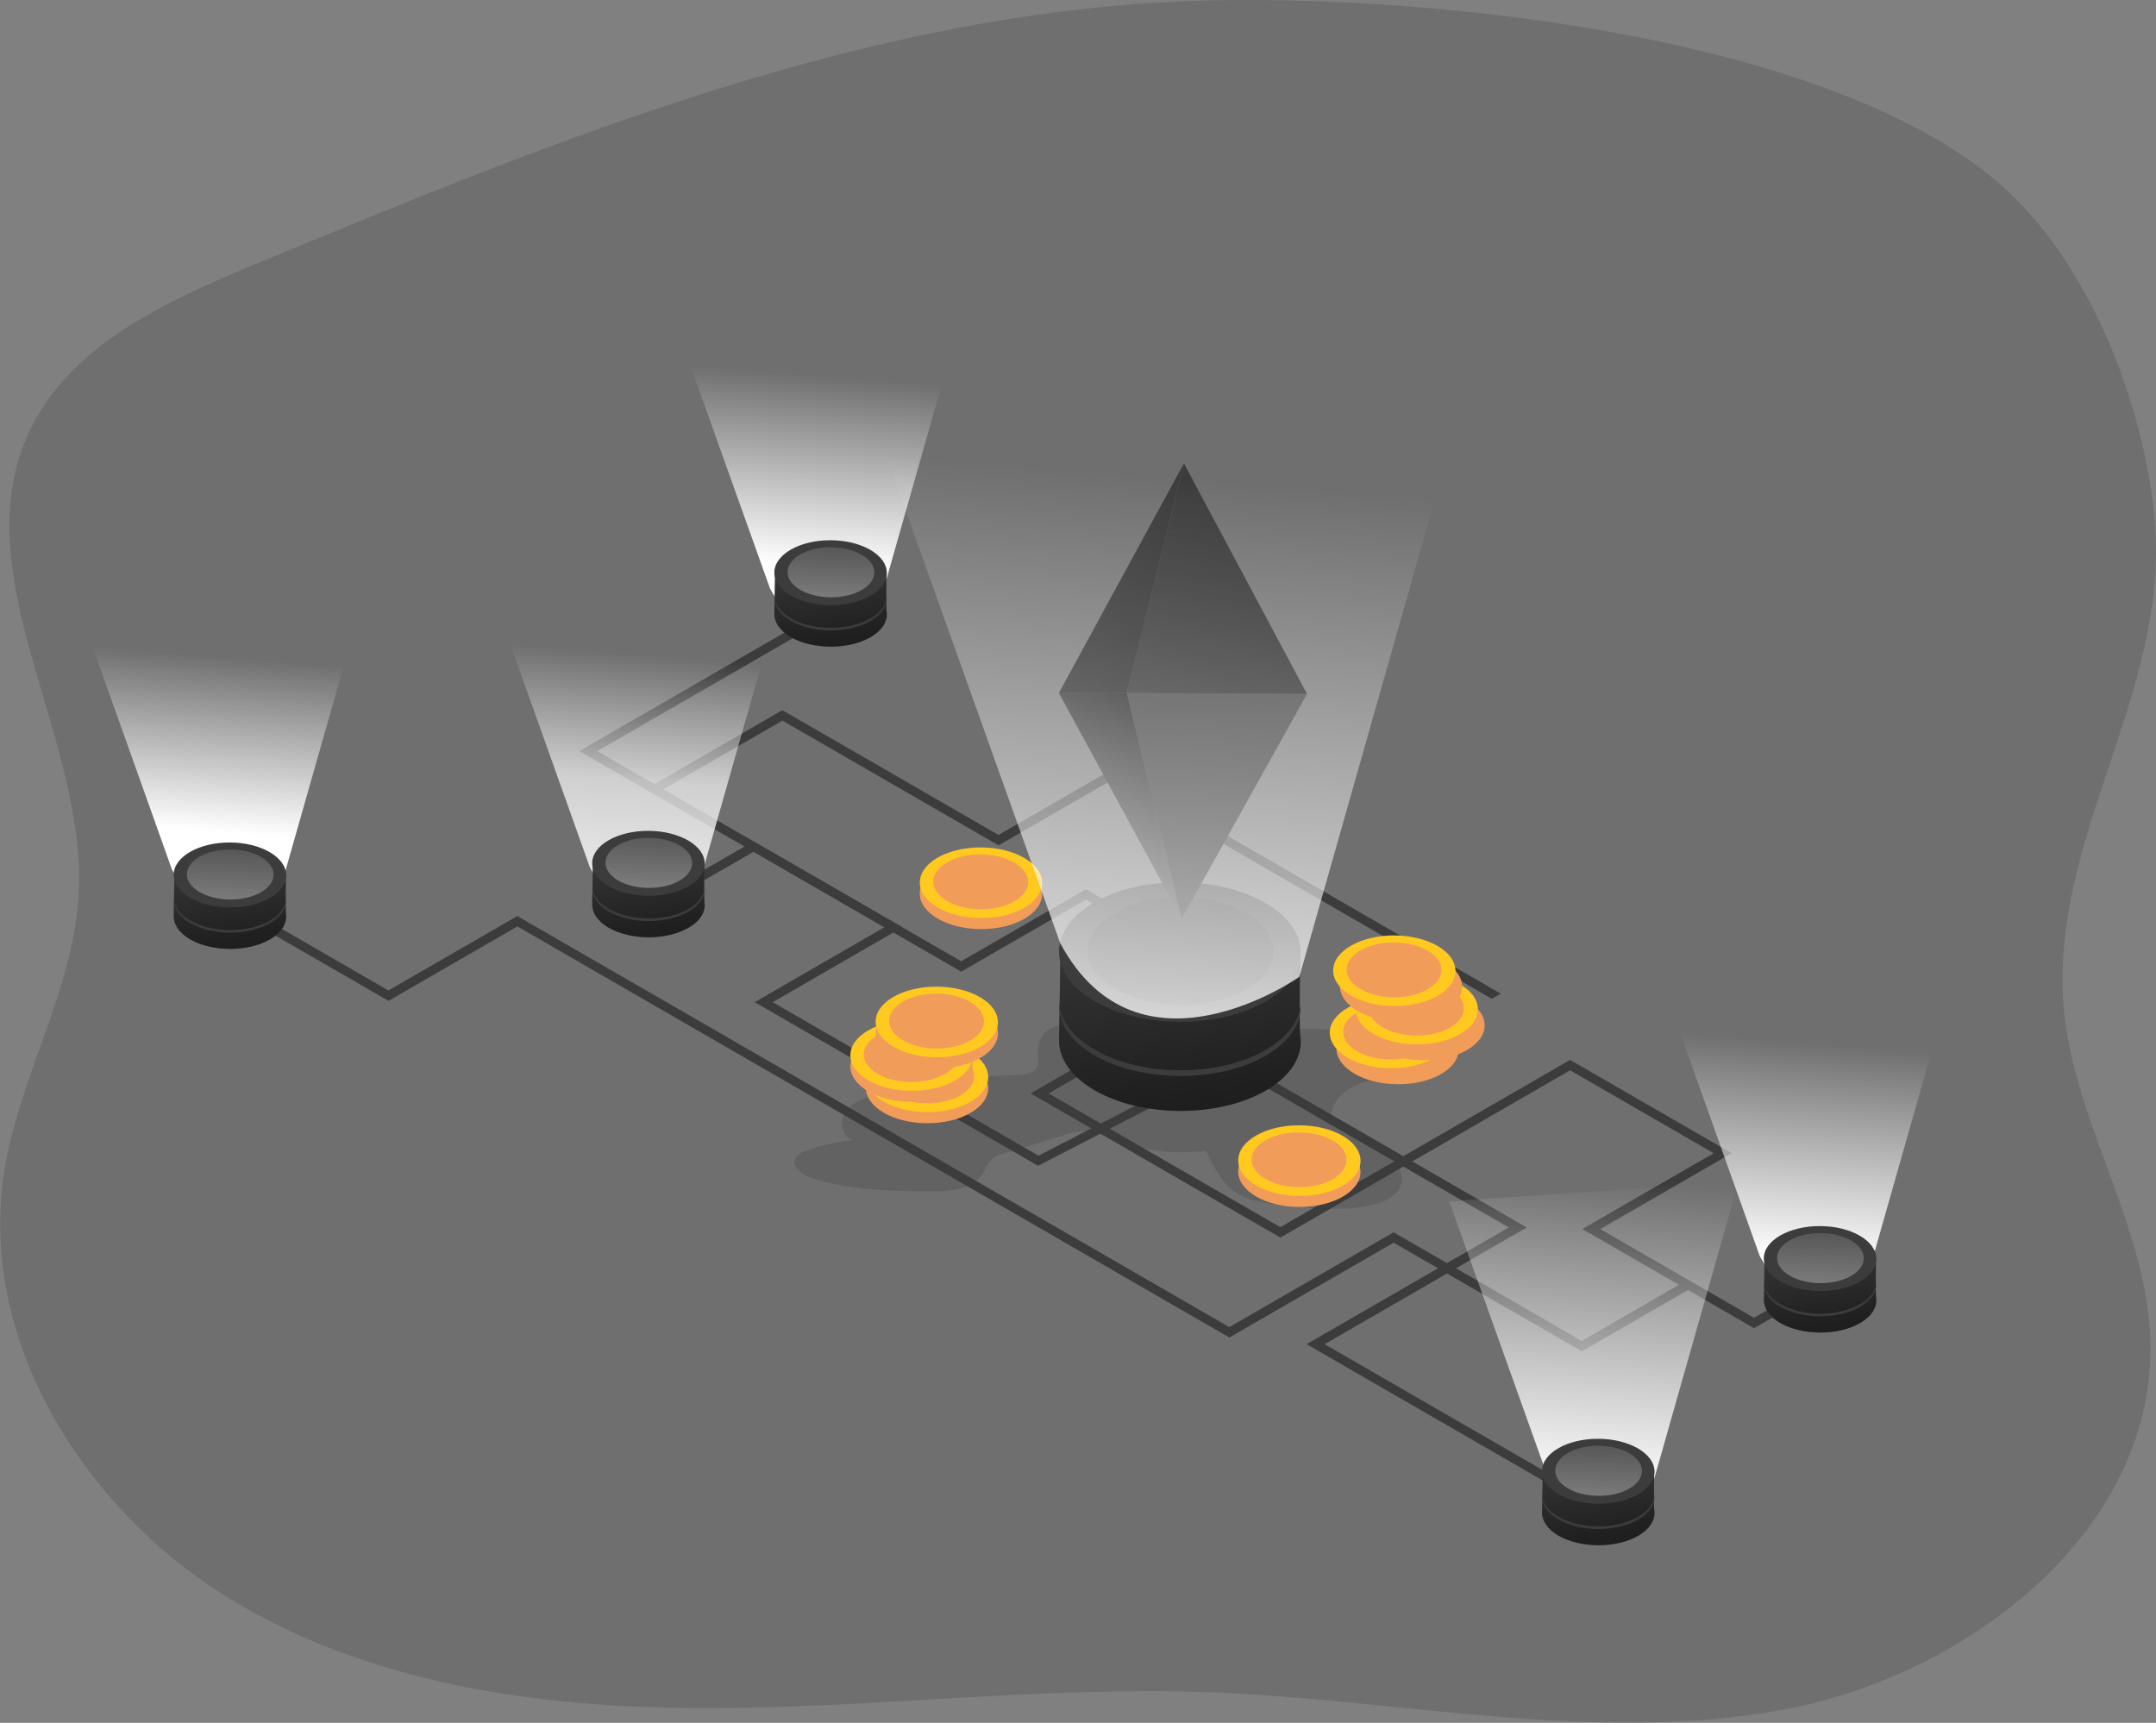 <svg id="Layer_1" data-name="Layer 1" xmlns="http://www.w3.org/2000/svg" xmlns:xlink="http://www.w3.org/1999/xlink" viewBox="0 0 547.54 437.55"><rect x="0" y="0" width="547.54" height="437.55" fill="#808080" stroke="none"/><defs><linearGradient id="linear-gradient" x1="310.44" y1="231.82" x2="327.17" y2="348.94" gradientUnits="userSpaceOnUse"><stop offset="0" stop-color="#010101" stop-opacity="0"/><stop offset="0.95" stop-color="#010101"/></linearGradient><linearGradient id="linear-gradient-2" x1="316.48" y1="214.94" x2="309.1" y2="372.41" gradientTransform="translate(562.57 -66.8) rotate(89.69)" xlink:href="#linear-gradient"/><linearGradient id="linear-gradient-3" x1="279.18" y1="130.33" x2="303.29" y2="201.19" xlink:href="#linear-gradient"/><linearGradient id="linear-gradient-4" x1="273.15" y1="213.76" x2="314.98" y2="180.3" xlink:href="#linear-gradient"/><linearGradient id="linear-gradient-5" x1="301.61" y1="126.72" x2="318.67" y2="240.23" xlink:href="#linear-gradient"/><linearGradient id="linear-gradient-6" x1="309.78" y1="171.25" x2="295.34" y2="266.38" xlink:href="#linear-gradient"/><linearGradient id="linear-gradient-7" x1="309.31" y1="129.18" x2="294.87" y2="311.58" gradientUnits="userSpaceOnUse"><stop offset="0" stop-color="#fff" stop-opacity="0"/><stop offset="0.95" stop-color="#fff"/></linearGradient><linearGradient id="linear-gradient-8" x1="473.36" y1="272.64" x2="466.75" y2="356.19" gradientUnits="userSpaceOnUse"><stop offset="0" stop-color="#fff" stop-opacity="0"/><stop offset="0.66" stop-color="#fff"/></linearGradient><linearGradient id="linear-gradient-9" x1="420.11" y1="306.72" x2="413.5" y2="390.28" xlink:href="#linear-gradient-7"/><linearGradient id="linear-gradient-10" x1="176.28" y1="174" x2="169.67" y2="257.55" gradientUnits="userSpaceOnUse"><stop offset="0" stop-color="#fff" stop-opacity="0"/><stop offset="0.38" stop-color="#fff" stop-opacity="0.67"/><stop offset="0.95" stop-color="#fff"/></linearGradient><linearGradient id="linear-gradient-11" x1="222.04" y1="103.19" x2="215.43" y2="186.75" gradientUnits="userSpaceOnUse"><stop offset="0" stop-color="#fff" stop-opacity="0"/><stop offset="0.58" stop-color="#fff"/></linearGradient><linearGradient id="linear-gradient-12" x1="70.15" y1="174.55" x2="63.54" y2="258.1" gradientUnits="userSpaceOnUse"><stop offset="0" stop-color="#fff" stop-opacity="0"/><stop offset="0.53" stop-color="#fff"/></linearGradient><linearGradient id="linear-gradient-13" x1="475.29" y1="319.25" x2="483.07" y2="373.72" xlink:href="#linear-gradient"/><linearGradient id="linear-gradient-14" x1="478.1" y1="311.39" x2="474.67" y2="384.64" gradientTransform="translate(802.18 -151.69) rotate(89.69)" xlink:href="#linear-gradient-7"/><linearGradient id="linear-gradient-15" x1="418.95" y1="373.25" x2="426.74" y2="427.73" xlink:href="#linear-gradient"/><linearGradient id="linear-gradient-16" x1="421.76" y1="365.4" x2="418.33" y2="438.65" gradientTransform="translate(800.16 -41.64) rotate(89.69)" xlink:href="#linear-gradient-7"/><linearGradient id="linear-gradient-17" x1="224" y1="145.05" x2="231.78" y2="199.52" xlink:href="#linear-gradient"/><linearGradient id="linear-gradient-18" x1="226.8" y1="137.19" x2="223.37" y2="210.44" gradientTransform="translate(378.05 -73.65) rotate(89.69)" xlink:href="#linear-gradient-7"/><linearGradient id="linear-gradient-19" x1="177.74" y1="218.86" x2="185.52" y2="273.33" xlink:href="#linear-gradient"/><linearGradient id="linear-gradient-20" x1="180.55" y1="211.01" x2="177.12" y2="284.25" gradientTransform="matrix(0.01, 1, -1, 0.01, 405.86, 46.02)" xlink:href="#linear-gradient-7"/><linearGradient id="linear-gradient-21" x1="71.45" y1="221.81" x2="79.23" y2="276.29" xlink:href="#linear-gradient"/><linearGradient id="linear-gradient-22" x1="74.26" y1="213.96" x2="70.82" y2="287.21" gradientTransform="translate(303.1 155.24) rotate(89.69)" xlink:href="#linear-gradient-7"/></defs><title>Ether Cryptocurrency</title><path d="M320.28,8.06C236.54,10.42,157,43,79.61,75.09,56.94,84.5,32.27,95.77,22.17,118.14,5.76,154.5,37.1,195.19,35,235c-1.32,24.28-15.05,46.23-18.87,70.24C9.37,347.49,35.47,390,71.63,412.83s80.42,28.92,123.16,28.89,85.42-5.64,128.13-4c48.27,1.9,96.88,13.07,144.42,4.49s95.37-45.8,93.77-94.08c-1-30.33-21-57.54-22.22-87.86-1.69-42.7,28-78.65,23.15-122.48-3.24-29.45-17.51-65.74-41.29-85C475,15.81,374.93,6.52,320.28,8.06Z" transform="translate(-15.02 -7.9)" fill="#3c3c3d" opacity="0.24" style="isolation:isolate"/><polygon points="325.17 314.31 261.74 277.69 311.37 249.04 275.78 228.49 244.12 246.77 147.11 190.76 204.72 157.5 207.01 158.82 151.68 190.77 244.1 244.13 275.76 225.85 315.94 249.05 266.31 277.7 325.15 311.67 398.74 269.19 439.78 292.88 406.41 312.15 445.44 334.69 463.13 324.48 465.43 325.8 445.46 337.33 401.84 312.14 435.21 292.88 398.75 271.83 325.17 314.31" fill="#3c3c3d"/><polygon points="411.11 387.15 331.83 341.38 383.17 311.74 312.42 270.89 263.63 296.08 191.66 254.52 224.6 235.5 191.38 216.32 167.28 230.24 164.98 228.91 191.36 213.68 229.17 235.51 196.23 254.53 263.74 293.51 312.53 268.32 387.74 311.75 336.4 341.38 413.39 385.84 411.11 387.15" fill="#3c3c3d"/><polygon points="98.67 254.19 58.77 231.16 61.05 229.84 98.65 251.55 131.38 232.65 312.2 337.05 353.92 312.97 401.7 340.56 428.16 325.28 430.45 326.61 401.72 343.2 353.93 315.61 312.21 339.69 131.4 235.29 98.67 254.19" fill="#3c3c3d"/><polygon points="168.4 200.51 166.11 199.18 198.69 180.37 253.58 212.06 282.46 195.39 381.12 252.35 378.84 253.66 282.48 198.03 253.6 214.7 198.71 183.01 168.4 200.51" fill="#3c3c3d"/><path d="M278.62,275.92a7,7,0,0,1,0,2.58c-.64,2-3.31,2.4-5.44,2.44a147.13,147.13,0,0,0-35.95,5.15c-2.81.76-5.82,1.76-7.49,4.16s-.93,6.53,1.92,7.14a57.72,57.72,0,0,0-12,2.78,4.39,4.39,0,0,0-2.58,1.72c-1.23,2.22,1.65,4.45,4.07,5.22,9.69,3.13,20,3.25,30.23,3.35,4.84,0,10.53-.34,13.18-4.4.83-1.28,1.29-2.87,2.46-3.86a7.6,7.6,0,0,1,2.75-1.27l15.36-4.71a17.23,17.23,0,0,1,5.78-1.07c2.28.12,4.4,1.13,6.52,2a47.88,47.88,0,0,0,23.86,3c1.91,4,4,8.3,7.76,10.73,3.07,2,6.83,2.46,10.46,2.9,8,1,16.14,1.91,24,.15,3.31-.74,7-2.54,7.48-5.9.53-3.85-3.47-6.63-6.93-8.42l-7-3.65a8,8,0,0,1-3.34-2.58c-1.54-2.49.1-5.81,2.33-7.72a14.44,14.44,0,0,1,6.21-3.09c3.41-.76,7-.24,10.46-.39s7.29-1.23,9.2-4.17a2,2,0,0,0,.4-1.43,2.19,2.19,0,0,0-1-1.22c-7.73-5.41-17.79-5.81-27.22-6l-43.42-.92c-7.16-.15-14.36-.08-21.51-.45C283.64,267.65,278.2,268.8,278.62,275.92Z" transform="translate(-15.02 -7.9)" fill="#3c3c3d" opacity="0.24" style="isolation:isolate"/><ellipse cx="250.45" cy="284.2" rx="8.97" ry="15.53" transform="translate(-50.12 525.21) rotate(-89.69)" fill="#f29c5a"/><ellipse cx="250.45" cy="281.39" rx="8.97" ry="15.53" transform="translate(-47.31 522.41) rotate(-89.69)" fill="#ffc91f"/><ellipse cx="250.38" cy="281.17" rx="6.96" ry="12.06" transform="translate(-47.16 522.12) rotate(-89.69)" fill="#f29c5a"/><ellipse cx="246.52" cy="278.79" rx="8.97" ry="15.53" transform="translate(-48.63 515.89) rotate(-89.69)" fill="#f29c5a"/><ellipse cx="246.52" cy="275.98" rx="8.97" ry="15.53" transform="translate(-45.82 513.09) rotate(-89.69)" fill="#ffc91f"/><ellipse cx="246.45" cy="275.75" rx="6.96" ry="12.06" transform="translate(-45.66 512.8) rotate(-89.69)" fill="#f29c5a"/><ellipse cx="252.94" cy="270.26" rx="8.97" ry="15.53" transform="translate(-33.71 513.83) rotate(-89.69)" fill="#f29c5a"/><ellipse cx="252.94" cy="267.45" rx="8.97" ry="15.53" transform="translate(-30.91 511.04) rotate(-89.69)" fill="#ffc91f"/><ellipse cx="252.87" cy="267.23" rx="6.96" ry="12.06" transform="translate(-30.75 510.75) rotate(-89.69)" fill="#f29c5a"/><ellipse cx="368.27" cy="273.05" rx="8.97" ry="15.53" transform="matrix(0.01, -1, 1, 0.01, 78.2, 631.94)" fill="#f29c5a"/><ellipse cx="368.27" cy="270.24" rx="8.97" ry="15.53" transform="translate(81.01 629.14) rotate(-89.69)" fill="#ffc91f"/><ellipse cx="368.2" cy="270.02" rx="6.96" ry="12.06" transform="translate(81.16 628.85) rotate(-89.69)" fill="#f29c5a"/><ellipse cx="374.83" cy="266.98" rx="8.97" ry="15.53" transform="matrix(0.01, -1, 1, 0.01, 90.79, 632.46)" fill="#f29c5a"/><ellipse cx="374.83" cy="264.17" rx="8.97" ry="15.53" transform="translate(93.6 629.67) rotate(-89.69)" fill="#ffc91f"/><ellipse cx="374.76" cy="263.95" rx="6.96" ry="12.06" transform="translate(93.76 629.38) rotate(-89.69)" fill="#f29c5a"/><ellipse cx="369.13" cy="257.25" rx="8.97" ry="15.53" transform="matrix(0.01, -1, 1, 0.01, 94.86, 617.08)" fill="#f29c5a"/><ellipse cx="369.13" cy="254.44" rx="8.97" ry="15.53" transform="translate(97.67 614.29) rotate(-89.69)" fill="#ffc91f"/><ellipse cx="369.06" cy="254.22" rx="6.96" ry="12.06" transform="translate(97.82 614) rotate(-89.69)" fill="#f29c5a"/><ellipse cx="264.15" cy="234.89" rx="8.97" ry="15.53" transform="translate(12.8 489.87) rotate(-89.69)" fill="#f29c5a"/><ellipse cx="264.15" cy="232.09" rx="8.97" ry="15.53" transform="translate(15.61 487.08) rotate(-89.69)" fill="#ffc91f"/><ellipse cx="264.08" cy="231.86" rx="6.96" ry="12.06" transform="translate(15.77 486.79) rotate(-89.69)" fill="#f29c5a"/><ellipse cx="345.02" cy="305.47" rx="8.97" ry="15.53" transform="translate(22.65 640.93) rotate(-89.69)" fill="#f29c5a"/><ellipse cx="345.02" cy="302.67" rx="8.97" ry="15.53" transform="translate(25.46 638.14) rotate(-89.69)" fill="#ffc91f"/><ellipse cx="344.95" cy="302.44" rx="6.96" ry="12.06" transform="translate(25.62 637.85) rotate(-89.69)" fill="#f29c5a"/><path d="M336.45,284.89c-11.95,6.9-31.39,6.86-43.42-.08-6-3.47-9-8-9.06-12.55,0-1.71.48-25.62.31-24.8-.6,3,4.88,14.43,8.61,12.28,11.95-6.9,31.39-6.87,43.42.08,3,1.75,7.4-13.12,8.91-11,0,0-.28,20.13,0,21.81C346.09,275.76,343.17,281,336.45,284.89Z" transform="translate(-15.02 -7.9)" fill="#3c3c3d"/><path d="M336.45,284.89c-11.95,6.9-31.39,6.86-43.42-.08-6-3.47-9-8-9.06-12.55,0-1.71.48-25.62.31-24.8-.6,3,4.88,14.43,8.61,12.28,11.95-6.9,31.39-6.87,43.42.08,3,1.75,7.4-13.12,8.91-11,0,0-.28,20.13,0,21.81C346.09,275.76,343.17,281,336.45,284.89Z" transform="translate(-15.02 -7.9)" fill="url(#linear-gradient)"/><ellipse cx="314.67" cy="249.68" rx="17.73" ry="30.7" transform="translate(48.27 555.09) rotate(-89.69)" fill="#3c3c3d"/><path d="M345.35,262.92c.28,4.72-2.69,9.51-8.91,13.11-12,6.89-31.39,6.85-43.42-.07-6.29-3.63-9.29-8.42-9-13.18.38,4.27,3.39,8.46,9,11.68,12,7,31.46,7,43.42.1C342,271.31,345,267.15,345.35,262.92Z" transform="translate(-15.02 -7.9)" fill="#3c3c3d"/><ellipse cx="314.86" cy="249.42" rx="13.67" ry="23.68" transform="translate(48.72 555.03) rotate(-89.69)" fill="url(#linear-gradient-2)"/><polygon points="300.67 117.69 268.93 176 286.15 176 300.67 117.69" fill="#3c3c3d"/><polygon points="300.1 233.33 268.93 176 286.15 176 300.1 233.33" fill="#3c3c3d"/><polygon points="331.92 176.25 300.67 117.69 286.15 176 331.92 176.25" fill="#3c3c3d"/><polygon points="300.1 233.33 331.92 176.25 286.15 176 300.1 233.33" fill="#3c3c3d"/><polygon points="300.67 117.69 268.93 176 286.15 176 300.67 117.69" fill="url(#linear-gradient-3)"/><polygon points="300.1 233.33 268.93 176 286.15 176 300.1 233.33" fill="url(#linear-gradient-4)"/><polygon points="331.92 176.25 300.67 117.69 286.15 176 331.92 176.25" fill="url(#linear-gradient-5)"/><polygon points="300.1 233.33 331.92 176.25 286.15 176 300.1 233.33" fill="url(#linear-gradient-6)"/><path d="M284.28,247.46l-52.49-147L392.22,89.67,345,256S304.3,284.7,284.28,247.46Z" transform="translate(-15.02 -7.9)" fill="url(#linear-gradient-7)"/><path d="M461.9,326.83l-24-67.33,73.48-5L489.7,330.73S471.07,343.88,461.9,326.83Z" transform="translate(-15.02 -7.9)" fill="url(#linear-gradient-8)"/><path d="M407.12,380.3,383.07,313l73.49-5-21.64,76.19S416.28,397.36,407.12,380.3Z" transform="translate(-15.02 -7.9)" fill="url(#linear-gradient-9)"/><path d="M164.82,228.18l-24-67.32,73.48-5-21.64,76.19S174,245.24,164.82,228.18Z" transform="translate(-15.02 -7.9)" fill="url(#linear-gradient-10)"/><path d="M210.58,157.38,186.53,90.05l73.49-5-21.64,76.19S219.74,174.43,210.58,157.38Z" transform="translate(-15.02 -7.9)" fill="url(#linear-gradient-11)"/><path d="M58.69,228.73l-24-67.32,73.49-5L86.49,232.64S67.85,245.79,58.69,228.73Z" transform="translate(-15.02 -7.9)" fill="url(#linear-gradient-12)"/><path d="M487.39,343.93c-5.56,3.21-14.61,3.19-20.2,0-2.8-1.61-4.2-3.73-4.21-5.84,0-.79.22-11.91.14-11.53-.28,1.4,2.27,6.71,4,5.71,5.56-3.21,14.6-3.19,20.19,0,1.41.81,3.44-6.1,4.15-5.1,0,0-.14,9.36,0,10.14C491.87,339.68,490.51,342.12,487.39,343.93Z" transform="translate(-15.02 -7.9)" fill="#3c3c3d"/><path d="M487.39,343.93c-5.56,3.21-14.61,3.19-20.2,0-2.8-1.61-4.2-3.73-4.21-5.84,0-.79.22-11.91.14-11.53-.28,1.4,2.27,6.71,4,5.71,5.56-3.21,14.6-3.19,20.19,0,1.41.81,3.44-6.1,4.15-5.1,0,0-.14,9.36,0,10.14C491.87,339.68,490.51,342.12,487.39,343.93Z" transform="translate(-15.02 -7.9)" fill="url(#linear-gradient-13)"/><ellipse cx="477.26" cy="327.55" rx="8.25" ry="14.28" transform="translate(132.1 795.12) rotate(-89.69)" fill="#3c3c3d"/><path d="M491.53,333.71c.13,2.2-1.25,4.42-4.15,6.1-5.56,3.2-14.6,3.18-20.19,0-2.93-1.7-4.33-3.92-4.2-6.13.18,2,1.58,3.93,4.2,5.43,5.59,3.23,14.63,3.25,20.19,0C490,337.61,491.37,335.68,491.53,333.71Z" transform="translate(-15.02 -7.9)" fill="#3c3c3d"/><ellipse cx="477.35" cy="327.43" rx="6.36" ry="11.01" transform="translate(132.31 795.09) rotate(-89.69)" fill="url(#linear-gradient-14)"/><path d="M431.05,397.94c-5.56,3.21-14.6,3.19-20.2,0-2.79-1.62-4.2-3.73-4.21-5.84,0-.79.22-11.91.15-11.53-.28,1.4,2.27,6.71,4,5.71,5.56-3.21,14.6-3.19,20.2,0,1.41.81,3.44-6.11,4.14-5.1,0,0-.13,9.36,0,10.14C435.54,393.69,434.18,396.13,431.05,397.94Z" transform="translate(-15.02 -7.9)" fill="#3c3c3d"/><path d="M431.05,397.94c-5.56,3.21-14.6,3.19-20.2,0-2.79-1.62-4.2-3.73-4.21-5.84,0-.79.22-11.91.15-11.53-.28,1.4,2.27,6.71,4,5.71,5.56-3.21,14.6-3.19,20.2,0,1.41.81,3.44-6.11,4.14-5.1,0,0-.13,9.36,0,10.14C435.54,393.69,434.18,396.13,431.05,397.94Z" transform="translate(-15.02 -7.9)" fill="url(#linear-gradient-15)"/><ellipse cx="420.92" cy="381.56" rx="8.25" ry="14.28" transform="translate(22.06 792.51) rotate(-89.69)" fill="#3c3c3d"/><path d="M435.19,387.72c.13,2.19-1.25,4.42-4.14,6.1-5.56,3.2-14.6,3.18-20.2,0-2.92-1.69-4.32-3.91-4.19-6.13.18,2,1.58,3.94,4.19,5.44,5.6,3.23,14.64,3.25,20.2,0C433.63,391.62,435,389.69,435.19,387.72Z" transform="translate(-15.02 -7.9)" fill="#3c3c3d"/><ellipse cx="421.01" cy="381.44" rx="6.36" ry="11.01" transform="translate(22.27 792.48) rotate(-89.69)" fill="url(#linear-gradient-16)"/><path d="M236.09,169.73c-5.56,3.21-14.6,3.19-20.19,0-2.8-1.61-4.21-3.73-4.22-5.84,0-.79.23-11.91.15-11.53-.28,1.4,2.27,6.71,4,5.71,5.56-3.21,14.6-3.19,20.2,0,1.41.81,3.44-6.1,4.14-5.1,0,0-.13,9.36,0,10.14C240.58,165.48,239.22,167.92,236.09,169.73Z" transform="translate(-15.02 -7.9)" fill="#3c3c3d"/><path d="M236.09,169.73c-5.56,3.21-14.6,3.19-20.19,0-2.8-1.61-4.21-3.73-4.22-5.84,0-.79.23-11.91.15-11.53-.28,1.4,2.27,6.71,4,5.71,5.56-3.21,14.6-3.19,20.2,0,1.41.81,3.44-6.1,4.14-5.1,0,0-.13,9.36,0,10.14C240.58,165.48,239.22,167.92,236.09,169.73Z" transform="translate(-15.02 -7.9)" fill="url(#linear-gradient-17)"/><ellipse cx="225.96" cy="153.35" rx="8.25" ry="14.28" transform="translate(56.37 370.58) rotate(-89.69)" fill="#3c3c3d"/><path d="M240.23,159.51c.13,2.2-1.25,4.42-4.14,6.1-5.56,3.2-14.6,3.18-20.2,0-2.92-1.7-4.32-3.92-4.19-6.13.18,2,1.58,3.93,4.19,5.43,5.6,3.23,14.64,3.25,20.2.05C238.67,163.41,240.07,161.48,240.23,159.51Z" transform="translate(-15.02 -7.9)" fill="#3c3c3d"/><ellipse cx="226.05" cy="153.23" rx="6.36" ry="11.01" transform="translate(56.58 370.55) rotate(-89.69)" fill="url(#linear-gradient-18)"/><path d="M189.84,243.54c-5.56,3.21-14.61,3.19-20.2,0-2.8-1.61-4.2-3.72-4.22-5.83,0-.8.23-11.92.15-11.54-.28,1.4,2.27,6.72,4,5.71,5.56-3.21,14.6-3.19,20.19,0,1.41.81,3.44-6.1,4.15-5.1,0,0-.14,9.37,0,10.15C194.32,239.29,193,241.74,189.84,243.54Z" transform="translate(-15.02 -7.9)" fill="#3c3c3d"/><path d="M189.84,243.54c-5.56,3.21-14.61,3.19-20.2,0-2.8-1.61-4.2-3.72-4.22-5.83,0-.8.23-11.92.15-11.54-.28,1.4,2.27,6.72,4,5.71,5.56-3.21,14.6-3.19,20.19,0,1.41.81,3.44-6.1,4.15-5.1,0,0-.14,9.37,0,10.15C194.32,239.29,193,241.74,189.84,243.54Z" transform="translate(-15.02 -7.9)" fill="url(#linear-gradient-19)"/><ellipse cx="179.71" cy="227.16" rx="8.25" ry="14.28" transform="translate(-63.45 397.74) rotate(-89.69)" fill="#3c3c3d"/><path d="M194,233.32c.13,2.2-1.25,4.43-4.15,6.1-5.56,3.2-14.6,3.19-20.19,0-2.93-1.69-4.33-3.92-4.2-6.13.18,2,1.58,3.93,4.2,5.43,5.59,3.24,14.63,3.25,20.19.05C192.42,237.23,193.81,235.29,194,233.32Z" transform="translate(-15.02 -7.9)" fill="#3c3c3d"/><ellipse cx="179.8" cy="227.04" rx="6.36" ry="11.01" transform="translate(-63.24 397.71) rotate(-89.69)" fill="url(#linear-gradient-20)"/><path d="M83.54,246.49c-5.55,3.21-14.6,3.2-20.19,0-2.8-1.62-4.2-3.73-4.22-5.84,0-.79.23-11.91.15-11.53-.28,1.4,2.27,6.71,4,5.71,5.56-3.21,14.61-3.2,20.2,0,1.41.82,3.44-6.1,4.15-5.09,0,0-.14,9.36,0,10.14C88,242.25,86.67,244.69,83.54,246.49Z" transform="translate(-15.02 -7.9)" fill="#3c3c3d"/><path d="M83.54,246.49c-5.55,3.21-14.6,3.2-20.19,0-2.8-1.62-4.2-3.73-4.22-5.84,0-.79.23-11.91.15-11.53-.28,1.4,2.27,6.71,4,5.71,5.56-3.21,14.61-3.2,20.2,0,1.41.82,3.44-6.1,4.15-5.09,0,0-.14,9.36,0,10.14C88,242.25,86.67,244.69,83.54,246.49Z" transform="translate(-15.02 -7.9)" fill="url(#linear-gradient-21)"/><ellipse cx="73.41" cy="230.12" rx="8.25" ry="14.28" transform="translate(-172.12 294.38) rotate(-89.69)" fill="#3c3c3d"/><path d="M87.69,236.28c.13,2.19-1.26,4.42-4.15,6.09-5.56,3.21-14.6,3.19-20.19,0-2.93-1.69-4.33-3.92-4.2-6.13.18,2,1.58,3.94,4.2,5.43,5.59,3.24,14.63,3.25,20.19.05C86.13,240.18,87.52,238.24,87.69,236.28Z" transform="translate(-15.02 -7.9)" fill="#3c3c3d"/><ellipse cx="73.51" cy="229.99" rx="6.36" ry="11.01" transform="translate(-171.91 294.35) rotate(-89.69)" fill="url(#linear-gradient-22)"/></svg>